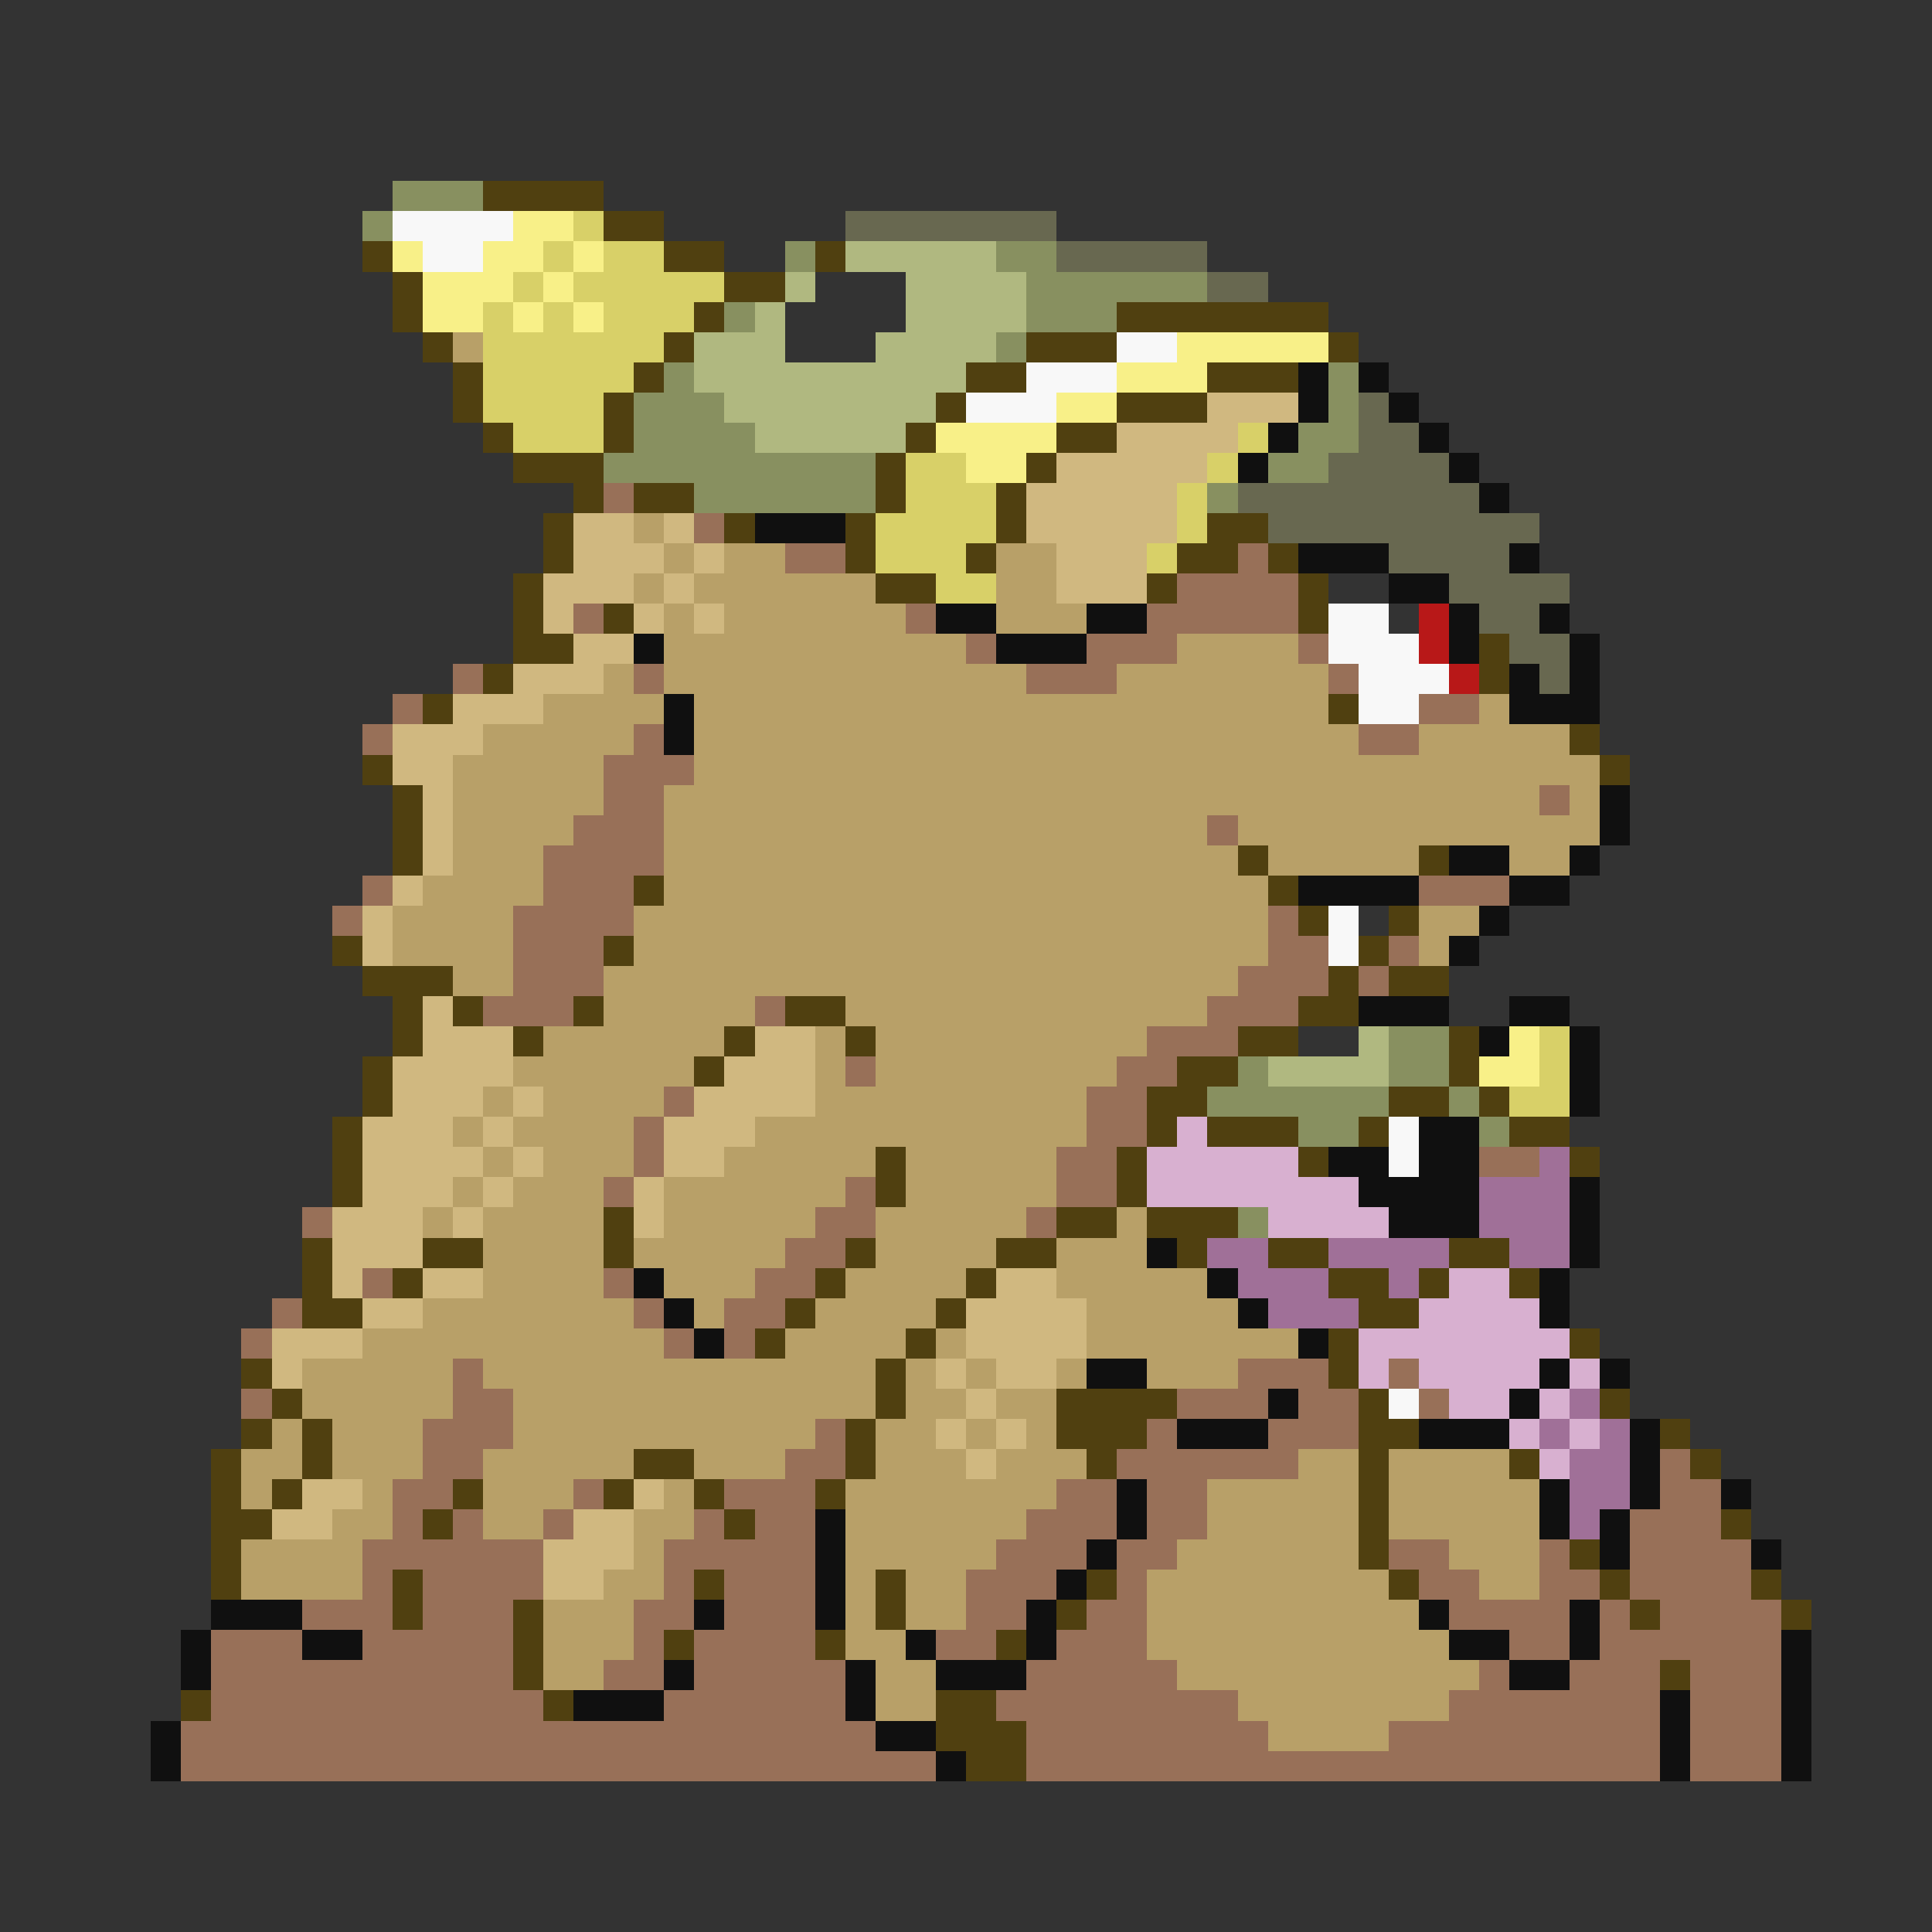 <svg xmlns="http://www.w3.org/2000/svg" viewBox="0 -0.5 64 64" shape-rendering="crispEdges">
<rect x="0" y="-0.5" width="64" height="64" fill="#333333" stroke="none"/>
<path stroke="#889060" d="M13 6h3M12 7h1M26 8h1M33 8h2M34 9h6M24 10h1M34 10h3M33 11h1M22 12h1M44 12h1M21 13h3M44 13h1M21 14h4M43 14h2M20 15h9M42 15h2M23 16h6M40 16h1M46 34h2M41 35h1M46 35h2M40 36h6M48 36h1M43 37h2M49 37h1M41 40h1" />
<path stroke="#504010" d="M16 6h4M20 7h2M12 8h1M22 8h2M27 8h1M13 9h1M24 9h2M13 10h1M23 10h1M37 10h7M14 11h1M22 11h1M34 11h3M44 11h1M15 12h1M21 12h1M32 12h2M40 12h3M15 13h1M20 13h1M31 13h1M37 13h3M16 14h1M20 14h1M30 14h1M35 14h2M17 15h3M29 15h1M34 15h1M19 16h1M21 16h2M29 16h1M33 16h1M18 17h1M24 17h1M28 17h1M33 17h1M40 17h2M18 18h1M28 18h1M32 18h1M39 18h2M42 18h1M17 19h1M29 19h2M38 19h1M43 19h1M17 20h1M20 20h1M43 20h1M17 21h2M49 21h1M16 22h1M49 22h1M14 23h1M44 23h1M52 24h1M12 25h1M53 25h1M13 26h1M13 27h1M13 28h1M41 28h1M47 28h1M21 29h1M42 29h1M43 30h1M46 30h1M11 31h1M20 31h1M45 31h1M12 32h3M44 32h1M46 32h2M13 33h1M15 33h1M19 33h1M26 33h2M43 33h2M13 34h1M17 34h1M24 34h1M28 34h1M41 34h2M48 34h1M12 35h1M23 35h1M39 35h2M48 35h1M12 36h1M38 36h2M46 36h2M49 36h1M11 37h1M38 37h1M40 37h3M45 37h1M50 37h2M11 38h1M29 38h1M37 38h1M43 38h1M52 38h1M11 39h1M29 39h1M37 39h1M20 40h1M35 40h2M38 40h3M10 41h1M14 41h2M20 41h1M28 41h1M33 41h2M39 41h1M42 41h2M48 41h2M10 42h1M13 42h1M27 42h1M32 42h1M44 42h2M47 42h1M50 42h1M10 43h2M26 43h1M31 43h1M45 43h2M25 44h1M30 44h1M44 44h1M52 44h1M8 45h1M29 45h1M44 45h1M9 46h1M29 46h1M35 46h4M45 46h1M53 46h1M8 47h1M10 47h1M28 47h1M35 47h3M45 47h2M55 47h1M7 48h1M10 48h1M21 48h2M28 48h1M36 48h1M45 48h1M50 48h1M56 48h1M7 49h1M9 49h1M15 49h1M20 49h1M23 49h1M27 49h1M45 49h1M7 50h2M14 50h1M24 50h1M45 50h1M57 50h1M7 51h1M45 51h1M52 51h1M7 52h1M13 52h1M23 52h1M29 52h1M36 52h1M46 52h1M53 52h1M58 52h1M13 53h1M17 53h1M29 53h1M35 53h1M54 53h1M59 53h1M17 54h1M22 54h1M27 54h1M33 54h1M17 55h1M55 55h1M6 56h1M18 56h1M31 56h2M31 57h3M32 58h2" />
<path stroke="#f8f8f8" d="M13 7h4M14 8h2M37 11h2M34 12h3M32 13h3M44 20h2M44 21h3M45 22h3M45 23h2M44 30h1M44 31h1M46 37h1M46 38h1M46 46h1" />
<path stroke="#f8f088" d="M17 7h2M13 8h1M16 8h2M19 8h1M14 9h3M18 9h1M14 10h2M17 10h1M19 10h1M39 11h5M37 12h3M35 13h2M31 14h4M32 15h2M50 34h1M49 35h2" />
<path stroke="#d8d068" d="M19 7h1M18 8h1M20 8h2M17 9h1M19 9h5M16 10h1M18 10h1M20 10h3M16 11h6M16 12h5M16 13h4M17 14h3M41 14h1M30 15h2M40 15h1M30 16h3M39 16h1M29 17h4M39 17h1M29 18h3M38 18h1M31 19h2M51 34h1M51 35h1M50 36h2" />
<path stroke="#686850" d="M28 7h7M35 8h5M40 9h2M45 13h1M45 14h2M44 15h4M41 16h8M42 17h9M46 18h4M48 19h4M49 20h2M50 21h2M51 22h1" />
<path stroke="#b0b880" d="M28 8h5M26 9h1M30 9h4M25 10h1M30 10h4M23 11h3M29 11h4M23 12h9M24 13h7M25 14h5M45 34h1M42 35h4" />
<path stroke="#b8a068" d="M15 11h1M21 17h1M22 18h1M24 18h2M33 18h2M21 19h1M23 19h6M33 19h2M22 20h1M24 20h6M33 20h3M22 21h10M39 21h4M20 22h1M22 22h12M37 22h7M18 23h4M23 23h21M49 23h1M16 24h5M23 24h22M47 24h5M15 25h5M23 25h30M15 26h5M22 26h29M52 26h1M15 27h4M22 27h18M41 27h12M15 28h3M22 28h19M42 28h5M50 28h2M14 29h4M22 29h20M13 30h4M21 30h21M47 30h2M13 31h4M21 31h21M47 31h1M15 32h2M20 32h21M20 33h5M28 33h12M18 34h6M27 34h1M29 34h9M17 35h6M27 35h1M29 35h8M16 36h1M18 36h4M27 36h9M15 37h1M17 37h4M25 37h11M16 38h1M18 38h3M24 38h5M30 38h5M15 39h1M17 39h3M22 39h6M30 39h5M14 40h1M16 40h4M22 40h5M29 40h5M37 40h1M16 41h4M21 41h5M29 41h4M35 41h3M16 42h4M22 42h3M28 42h4M35 42h5M14 43h7M23 43h1M27 43h4M36 43h5M12 44h10M26 44h4M31 44h1M36 44h7M10 45h5M16 45h13M30 45h1M32 45h1M35 45h1M38 45h3M10 46h5M17 46h12M30 46h2M33 46h2M9 47h1M11 47h3M17 47h10M29 47h2M32 47h1M34 47h1M8 48h2M11 48h3M16 48h5M23 48h3M29 48h3M33 48h3M43 48h2M46 48h4M8 49h1M12 49h1M16 49h3M22 49h1M28 49h7M40 49h5M46 49h5M11 50h2M16 50h2M21 50h2M28 50h6M40 50h5M46 50h5M8 51h4M21 51h1M28 51h5M39 51h6M48 51h3M8 52h4M20 52h2M28 52h1M30 52h2M38 52h8M49 52h2M18 53h3M28 53h1M30 53h2M38 53h9M18 54h3M28 54h2M38 54h10M18 55h2M29 55h2M39 55h10M29 56h2M41 56h7M42 57h4" />
<path stroke="#101010" d="M43 12h1M45 12h1M43 13h1M46 13h1M42 14h1M47 14h1M41 15h1M48 15h1M49 16h1M25 17h3M43 18h3M50 18h1M46 19h2M31 20h2M36 20h2M48 20h1M51 20h1M21 21h1M33 21h3M48 21h1M52 21h1M50 22h1M52 22h1M22 23h1M50 23h3M22 24h1M53 26h1M53 27h1M48 28h2M52 28h1M43 29h4M50 29h2M49 30h1M48 31h1M45 33h3M50 33h2M49 34h1M52 34h1M52 35h1M52 36h1M47 37h2M44 38h2M47 38h2M45 39h4M52 39h1M46 40h3M52 40h1M38 41h1M52 41h1M21 42h1M40 42h1M51 42h1M22 43h1M41 43h1M51 43h1M23 44h1M43 44h1M36 45h2M51 45h1M53 45h1M42 46h1M50 46h1M39 47h3M47 47h3M54 47h1M54 48h1M37 49h1M51 49h1M54 49h1M57 49h1M27 50h1M37 50h1M51 50h1M53 50h1M27 51h1M36 51h1M53 51h1M58 51h1M27 52h1M35 52h1M7 53h3M23 53h1M27 53h1M34 53h1M47 53h1M52 53h1M6 54h1M10 54h2M30 54h1M34 54h1M48 54h2M52 54h1M59 54h1M6 55h1M22 55h1M28 55h1M31 55h3M50 55h2M59 55h1M19 56h3M28 56h1M55 56h1M59 56h1M5 57h1M29 57h2M55 57h1M59 57h1M5 58h1M31 58h1M55 58h1M59 58h1" />
<path stroke="#d0b880" d="M40 13h3M37 14h4M35 15h5M34 16h5M19 17h2M22 17h1M34 17h5M19 18h3M23 18h1M35 18h3M18 19h3M22 19h1M35 19h3M18 20h1M21 20h1M23 20h1M19 21h2M17 22h3M15 23h3M13 24h3M13 25h2M14 26h1M14 27h1M14 28h1M13 29h1M12 30h1M12 31h1M14 33h1M14 34h3M25 34h2M13 35h4M24 35h3M13 36h3M17 36h1M23 36h4M12 37h3M16 37h1M22 37h3M12 38h4M17 38h1M22 38h2M12 39h3M16 39h1M21 39h1M11 40h3M15 40h1M21 40h1M11 41h3M11 42h1M14 42h2M33 42h2M12 43h2M32 43h4M9 44h3M32 44h4M9 45h1M31 45h1M33 45h2M32 46h1M31 47h1M33 47h1M32 48h1M10 49h2M21 49h1M9 50h2M19 50h2M18 51h3M18 52h2" />
<path stroke="#987058" d="M20 16h1M23 17h1M26 18h2M41 18h1M39 19h4M19 20h1M30 20h1M38 20h5M32 21h1M36 21h3M43 21h1M15 22h1M21 22h1M34 22h3M44 22h1M13 23h1M47 23h2M12 24h1M21 24h1M45 24h2M20 25h3M20 26h2M51 26h1M19 27h3M40 27h1M18 28h4M12 29h1M18 29h3M47 29h3M11 30h1M17 30h4M42 30h1M17 31h3M42 31h2M46 31h1M17 32h3M41 32h3M45 32h1M16 33h3M25 33h1M40 33h3M38 34h3M28 35h1M37 35h2M22 36h1M36 36h2M21 37h1M36 37h2M21 38h1M35 38h2M49 38h2M20 39h1M28 39h1M35 39h2M10 40h1M27 40h2M34 40h1M26 41h2M12 42h1M20 42h1M25 42h2M9 43h1M21 43h1M24 43h2M8 44h1M22 44h1M24 44h1M15 45h1M41 45h3M46 45h1M8 46h1M15 46h2M39 46h3M43 46h2M47 46h1M14 47h3M27 47h1M38 47h1M42 47h3M14 48h2M26 48h2M37 48h6M55 48h1M13 49h2M19 49h1M24 49h3M35 49h2M38 49h2M55 49h2M13 50h1M15 50h1M18 50h1M23 50h1M25 50h2M34 50h3M38 50h2M54 50h3M12 51h6M22 51h5M33 51h3M37 51h2M46 51h2M51 51h1M54 51h4M12 52h1M14 52h4M22 52h1M24 52h3M32 52h3M37 52h1M47 52h2M51 52h2M54 52h4M10 53h3M14 53h3M21 53h2M24 53h3M32 53h2M36 53h2M48 53h4M53 53h1M55 53h4M7 54h3M12 54h5M21 54h1M23 54h4M31 54h2M35 54h3M50 54h2M53 54h6M7 55h10M20 55h2M23 55h5M34 55h5M49 55h1M52 55h3M56 55h3M7 56h11M22 56h6M33 56h8M48 56h7M56 56h3M6 57h23M34 57h8M46 57h9M56 57h3M6 58h25M34 58h21M56 58h3" />
<path stroke="#b81818" d="M47 20h1M47 21h1M48 22h1" />
<path stroke="#d8b0d0" d="M39 37h1M38 38h5M38 39h7M42 40h4M48 42h2M47 43h4M45 44h7M45 45h1M47 45h4M52 45h1M48 46h2M51 46h1M50 47h1M52 47h1M51 48h1" />
<path stroke="#a07098" d="M51 38h1M49 39h3M49 40h3M40 41h2M44 41h4M50 41h2M41 42h3M46 42h1M42 43h3M52 46h1M51 47h1M53 47h1M52 48h2M52 49h2M52 50h1" />
</svg>